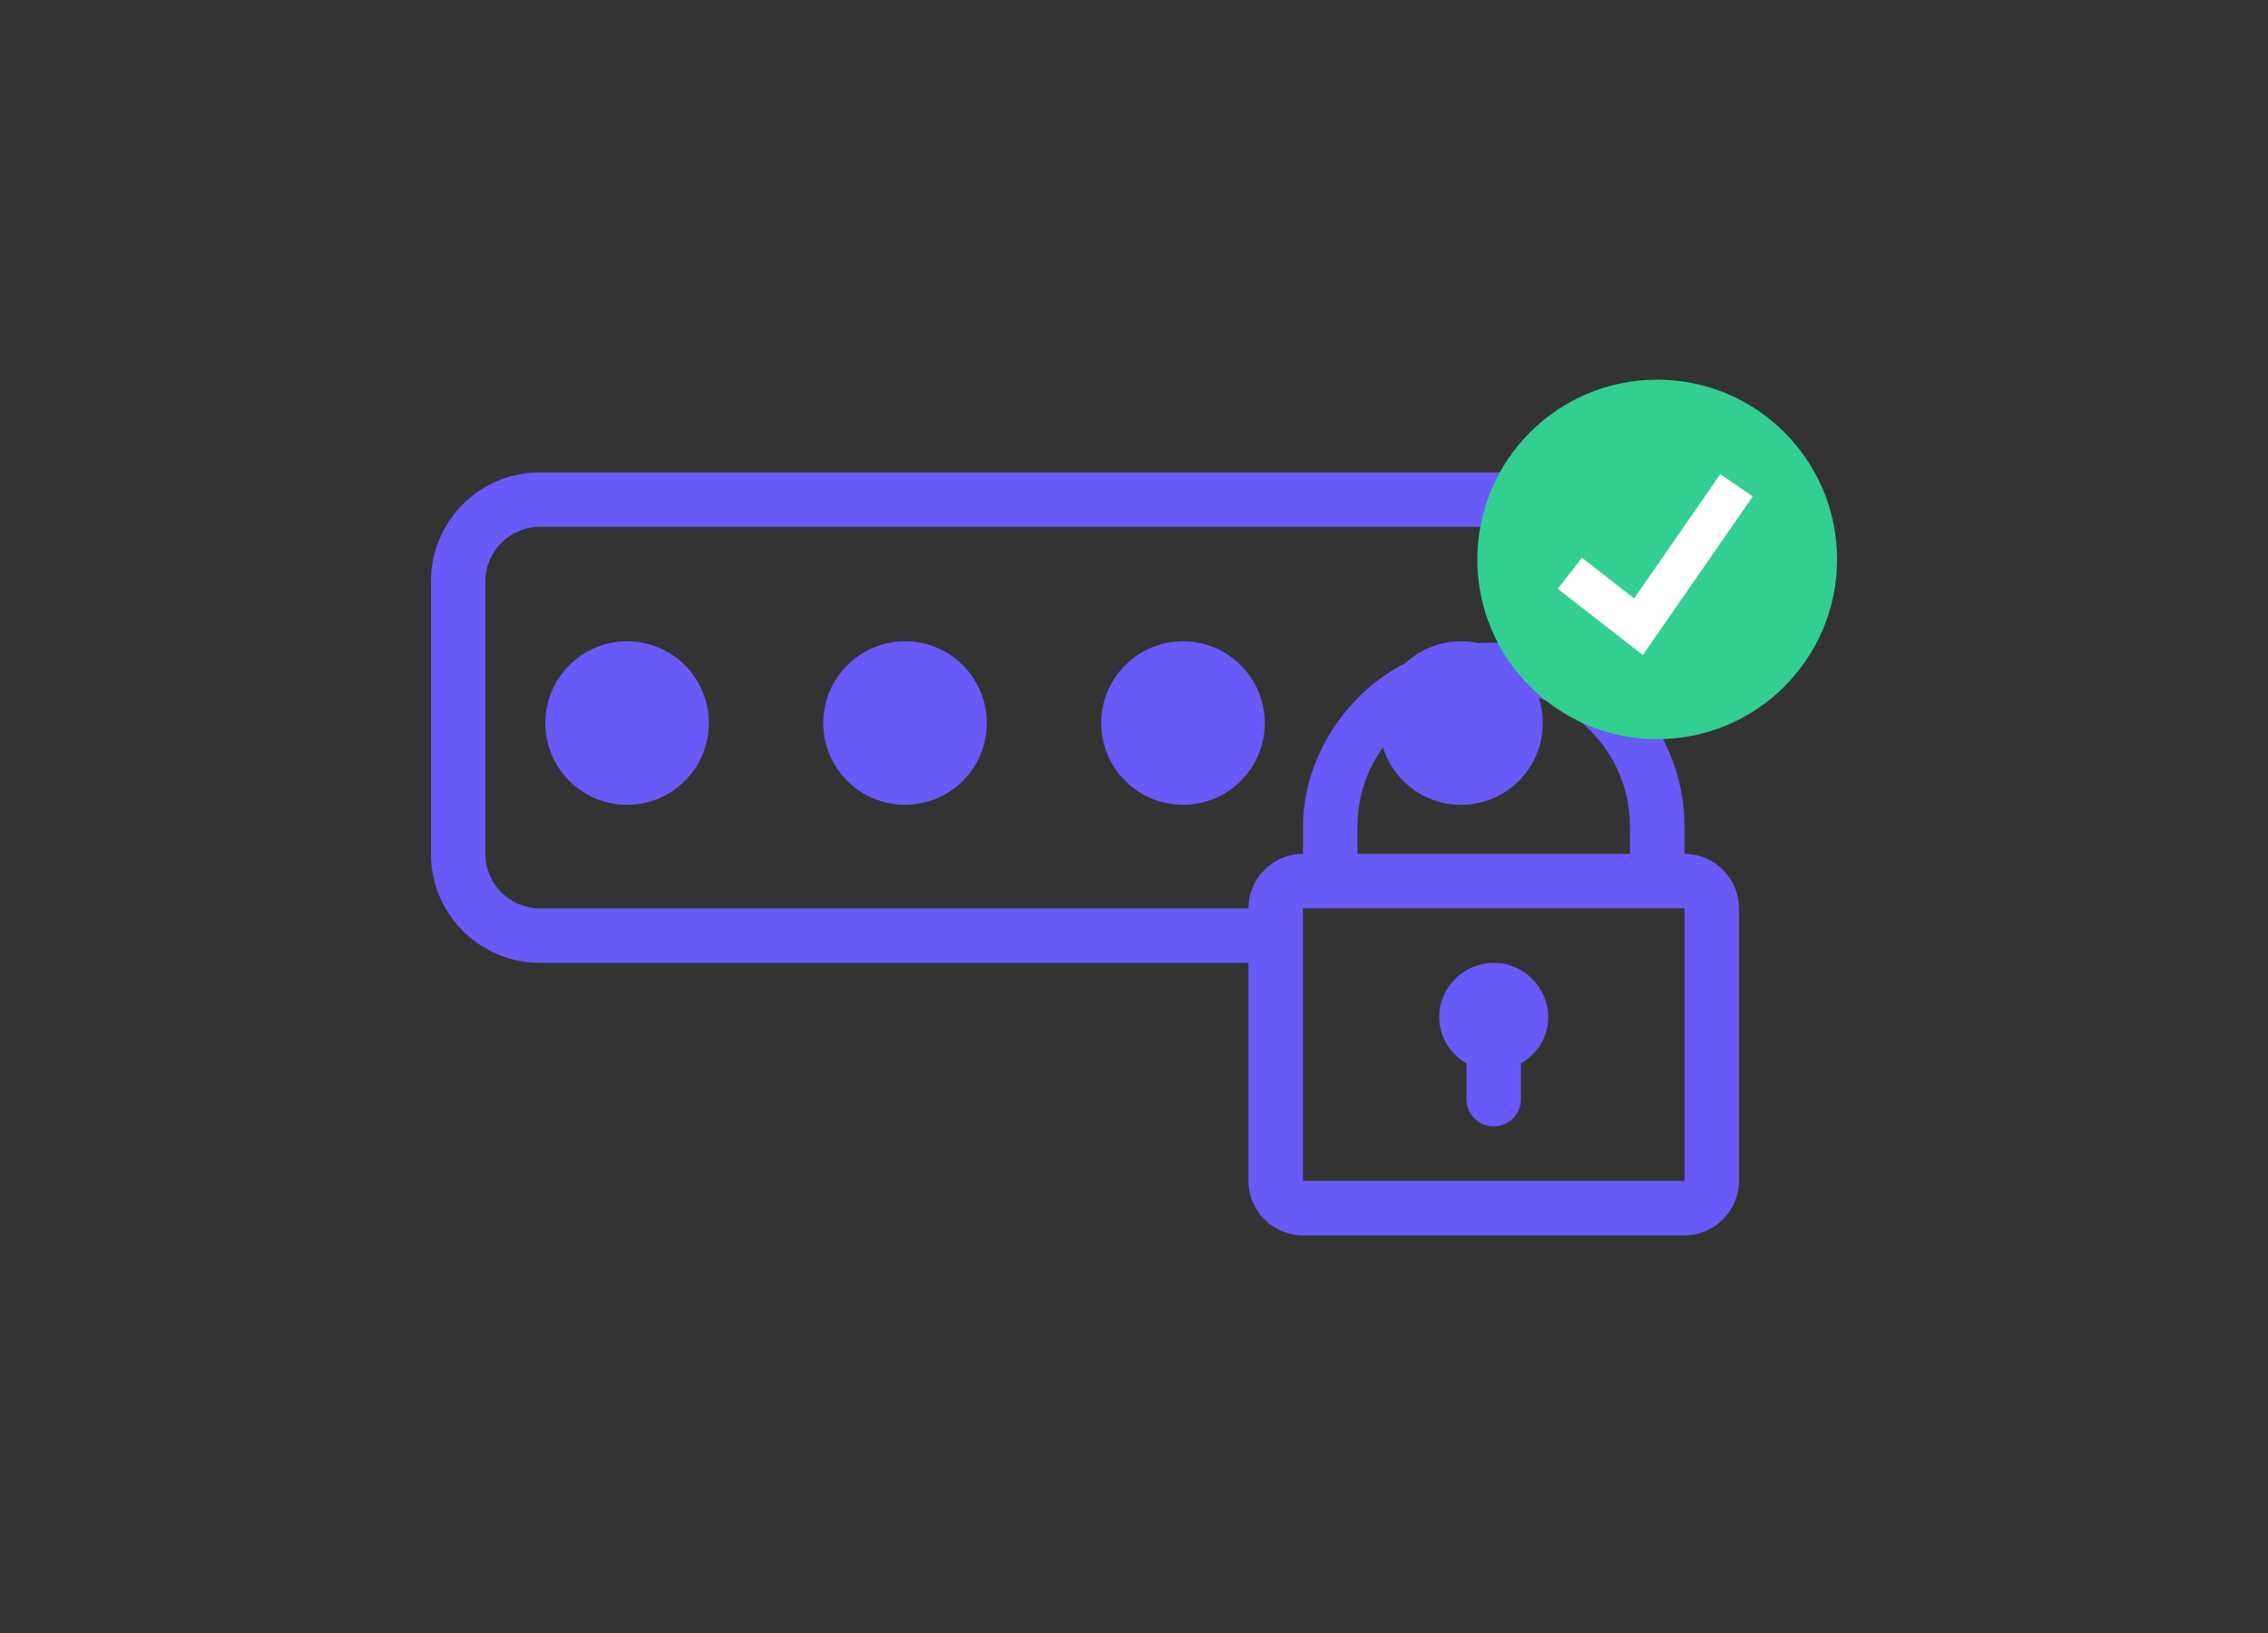<svg width="100" height="72" viewBox="0 0 100 72" fill="none" xmlns="http://www.w3.org/2000/svg">
<rect x="0" y="0" width="100" height="72" fill="#333333" stroke="none"/>
<path d="M74.271 37.647V36.445C74.271 34.163 73.35 32.095 71.868 30.578V25.631C71.868 22.981 69.713 20.825 67.062 20.825H23.806C21.155 20.825 19 22.981 19 25.631V37.647C19 40.298 21.155 42.453 23.806 42.453H55.047V52.066C55.047 53.39 56.125 54.469 57.45 54.469H74.271C75.596 54.469 76.674 53.39 76.674 52.066V40.05C76.674 38.725 75.596 37.647 74.271 37.647ZM71.868 36.445V37.647H59.853V36.445C59.853 33.133 62.548 30.438 65.861 30.438C69.173 30.438 71.868 33.133 71.868 36.445ZM55.047 40.05H23.806C22.482 40.05 21.403 38.972 21.403 37.647V25.631C21.403 24.307 22.482 23.228 23.806 23.228H67.062C68.387 23.228 69.465 24.307 69.465 25.631V28.878C68.359 28.349 68.023 28.275 65.861 28.338C60.814 28.275 57.45 32.475 57.45 36.445V37.647C56.125 37.647 55.047 38.725 55.047 40.05ZM74.271 52.066H57.45V40.05H74.271L74.271 52.066Z" fill="#675AF6"/>
<circle cx="27.65" cy="31.88" r="3.605" fill="#675AF6"/>
<circle cx="39.905" cy="31.88" r="3.605" fill="#675AF6"/>
<circle cx="52.161" cy="31.88" r="3.605" fill="#675AF6"/>
<circle cx="64.419" cy="31.88" r="3.605" fill="#675AF6"/>
<path d="M64.658 46.89V48.461C64.658 49.125 65.196 49.662 65.86 49.662C66.524 49.662 67.062 49.125 67.062 48.461V46.89C67.766 46.47 68.263 45.734 68.263 44.856C68.263 43.532 67.185 42.453 65.86 42.453C64.535 42.453 63.457 43.532 63.457 44.856C63.457 45.734 63.954 46.47 64.658 46.89Z" fill="#675AF6"/>
<path d="M73.069 32.59C77.449 32.59 80.999 29.042 80.999 24.665C80.999 20.288 77.449 16.74 73.069 16.74C68.689 16.74 65.139 20.288 65.139 24.665C65.139 29.042 68.689 32.59 73.069 32.59Z" fill="#33CF90"/>
<path d="M72.435 28.881L68.686 25.96L69.752 24.592L72.054 26.385L75.854 20.902L77.28 21.89L72.435 28.881Z" fill="white"/>
</svg>
